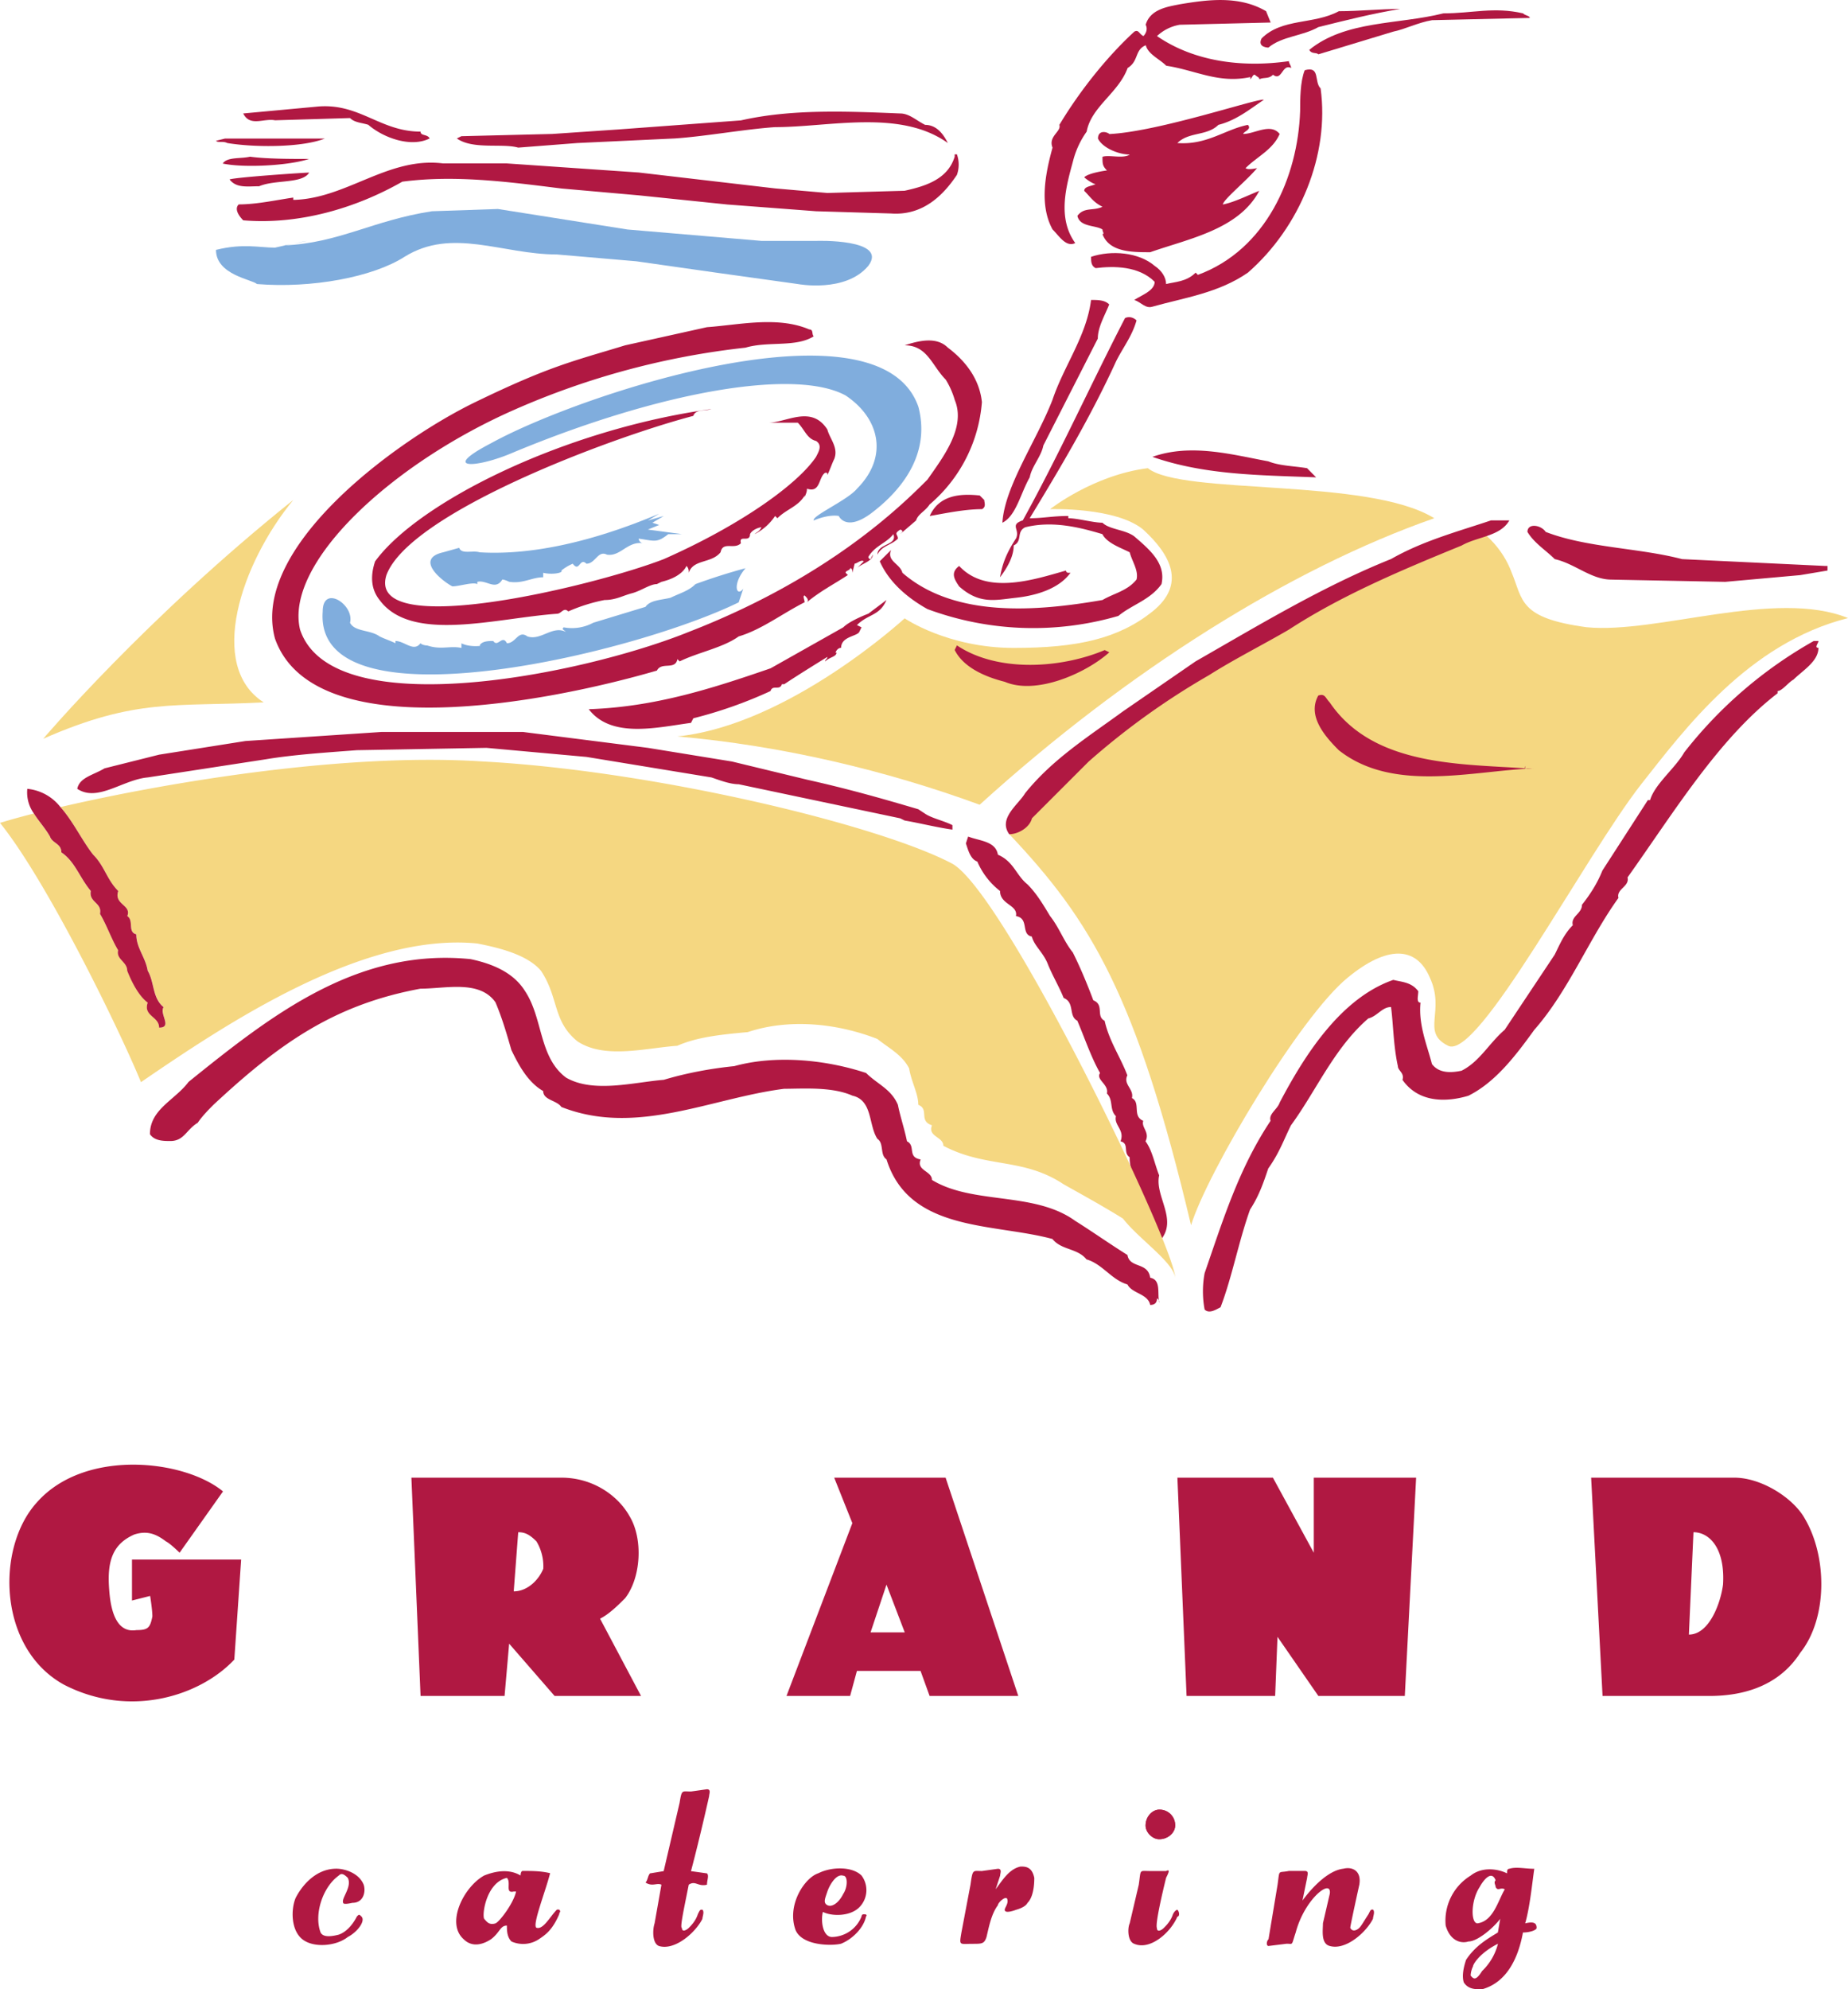 <svg xmlns="http://www.w3.org/2000/svg" width="2323" height="2500" viewBox="0 0 19.756 21.26"><path d="M17.545 8.381c-.608.777-1.75 2.965-2.066 2.794-.292-.146-.024-.364-.194-.729-.146-.34-.461-.34-.875 0-.511.413-1.507 2.09-1.677 2.648-.583-2.454-1.069-3.256-1.944-4.18 0 0 .607-.947 2.892-2.26 1.118-.632 2.188-.947 2.188-.947s.194.146.292.413c.122.291.073.485.802.583.753.073 2.017-.413 2.794-.098-1.07.269-1.751 1.193-2.212 1.776z" fill="#f5d781"/><path d="M1.92 16.594s-.098-.097-.146-.121c-.097-.073-.194-.121-.34-.073-.219.098-.292.268-.267.584.024.364.146.461.292.437.122 0 .146-.023.17-.146 0-.072-.024-.219-.024-.219l-.194.049v-.438h1.167l-.073 1.069c-.364.389-1.118.632-1.822.268-.705-.389-.729-1.458-.292-1.944.51-.583 1.58-.462 1.993-.121l-.464.655zM15.018 18.125h-.924l-.437-.632-.025.632h-.947l-.098-2.333h1.021l.437.802v-.802h1.094l-.121 2.333zM4.398 15.792h1.604c.34 0 .607.194.729.413.146.243.122.656-.048.875-.073.073-.17.17-.268.219l.438.826h-.924l-.486-.559-.049.559h-.898l-.098-2.333zm1.094 1.215c.146 0 .267-.121.316-.242a.516.516 0 0 0-.073-.292c-.073-.073-.122-.098-.195-.098l-.048.632zM9.112 16.278l-.194-.486h1.191l.777 2.333h-.948l-.097-.268h-.68l-.073.268h-.68l.704-1.847zm.365.657l-.17.51h.365l-.195-.51zM10.668 19.972c.048 0 .024.049.024.073l-.048.146c.073-.097.146-.219.267-.243.049 0 .122 0 .146.122 0 .121-.024.219-.073.267-.024.049-.121.073-.121.073s-.122.049-.122 0c0-.024.048-.073.024-.121-.024-.024-.097.048-.097.072-.073.098-.098.243-.122.341-.024.072-.049.072-.146.072-.146 0-.146.024-.122-.121l.097-.511c.024-.17.024-.146.122-.146l.171-.024zM8.894 20.701a.346.346 0 0 0 .316-.219s0-.024.024-.024c.049 0 .024.024.024.024-.024.121-.146.243-.267.291-.098.024-.413.024-.486-.146-.097-.268.097-.559.243-.607.146-.073.364-.073.462.024a.26.26 0 0 1-.024.34c-.098.098-.292.098-.389.049-.025.098 0 .268.097.268zm-.049-.486c-.024.073-.048.121 0 .146s.122-.024.17-.121c.049-.073.049-.194 0-.194-.073-.025-.145.096-.17.169zM5.978 20.458c-.073.17-.146.219-.219.268a.306.306 0 0 1-.291.023c-.049-.048-.049-.121-.049-.17-.073 0-.073.073-.17.146-.073.048-.194.097-.292 0-.194-.171 0-.56.219-.681.122-.049.268-.073.389 0 0 0 0-.049.024-.049.097 0 .194 0 .292.024-.049.194-.195.559-.146.583.073.024.146-.121.219-.194h.024c.024.026 0 .026 0 .05zm-.802.049c.024.024.049.072.122.048.048-.023.194-.219.219-.34h-.025c-.097.024-.024-.097-.073-.146-.219.049-.268.389-.243.438zM16.038 20.507c-.073.097-.243.242-.34.242-.073.024-.194 0-.243-.17a.564.564 0 0 1 .267-.534c.122-.098.292-.073.389-.024 0-.024 0-.049.024-.049.073-.024.17 0 .267 0-.024.17-.048.413-.097.583.097-.023.122 0 .122.049 0 .024-.073.049-.146.049-.049.268-.17.534-.438.607-.073 0-.146 0-.194-.073-.024-.072 0-.17.024-.242.097-.146.219-.219.34-.292l.025-.146zm-.219-.341c-.097.146-.097.389-.024.389.17-.023.219-.242.292-.364-.049-.024-.073.024-.098-.024 0-.024-.024-.048 0-.072-.048-.123-.145.023-.17.071zm-.097.948c.024.024.048.072.122-.049a.611.611 0 0 0 .17-.292c-.194.098-.267.219-.267.243-.025.049-.025.098-.025.098zM19.294 16.229c.243.413.243 1.069-.048 1.434-.219.341-.583.462-.972.462h-1.142l-.122-2.333h1.531c.292 0 .632.219.753.437zm-1.239 1.24c.219 0 .34-.34.365-.534.024-.389-.146-.56-.316-.56l-.049 1.094zM12.393 19.656c.097 0 .17-.073.17-.146a.166.166 0 0 0-.17-.17c-.073 0-.146.073-.146.17 0 .073.073.146.146.146z" fill="#b01842"/><path d="M12.393 19.656c.097 0 .17-.073.17-.146a.166.166 0 0 0-.17-.17c-.073 0-.146.073-.146.17 0 .073.073.146.146.146zM12.466 20.069c.024-.049.049-.098 0-.073h-.17c-.122 0-.097-.024-.122.146l-.097.413c-.024.049-.024.194.049.219.17.073.389-.121.461-.291.024 0 .024-.049 0-.073 0 0-.024 0-.048.049-.024.073-.073.121-.098.146s-.073.049-.073 0c-.024-.05.098-.536.098-.536zM7.558 20.021c.024.024 0 .073 0 .121-.098.024-.122-.048-.195 0-.048.243-.097.462-.073.462 0 .049.049.024.073 0 .024-.024.073-.072.097-.146.024-.049.024-.049.049-.049.024.024 0 .073 0 .098-.073.146-.292.34-.462.291-.073-.024-.073-.17-.049-.243l.073-.413c-.049-.023-.097.024-.17-.023.024-.024.024-.073.048-.098l.146-.024.17-.729c.024-.146.024-.122.122-.122l.17-.024c.048 0 .024.049.024.073 0 0-.097.438-.194.802l.171.024zM3.888 20.142c.024.073 0 .194-.121.194 0 0-.098.024-.098 0-.024-.048.098-.17.049-.267-.049-.049-.073-.049-.097-.024-.17.121-.267.413-.194.607.024.049.097.049.194.024.073-.024.146-.098.194-.194.024-.024.024-.024.049 0 .048.049-.049.17-.146.219-.121.097-.364.121-.486.024-.122-.098-.122-.316-.073-.438.048-.098.194-.316.438-.316.096.001.242.05.291.171zM13.924 20.312s.219-.316.438-.341c.097-.024.194.024.17.17 0 0-.097.438-.097.462.024.049.073.024.097 0s.049-.072.098-.146c.024-.049.024-.049.048-.049.024.024 0 .073 0 .098-.073.146-.292.34-.462.291-.097-.024-.073-.17-.073-.243l.073-.315c.024-.17-.267.049-.364.413-.049.146-.024.121-.097.121l-.194.024c-.024 0-.024-.049 0-.072l.097-.584c.024-.17 0-.121.122-.146h.17c.049 0 .024.049.024.073l-.05.244zM13.535.119l.049.121-.972.024a.468.468 0 0 0-.243.121c.389.268.899.341 1.41.268 0 .024.024.049.024.073-.097-.049-.097.146-.194.072-.048.049-.097.024-.146.049 0-.024-.024-.024-.048-.049-.024 0-.024.024-.048.049V.823c-.34.073-.583-.073-.899-.121-.073-.073-.194-.122-.219-.219-.121.049-.073.17-.194.243-.097.267-.389.413-.438.68a.942.942 0 0 0-.146.316c-.073.268-.17.607.024.875-.098.048-.17-.073-.243-.146-.146-.267-.073-.607 0-.874-.049-.122.097-.171.073-.243.219-.365.51-.729.802-.997.048-.024.048.024.097.048.024-.024.049-.072.024-.121.049-.17.243-.194.365-.219.29-.048.631-.097.922.074z" fill="#b01842"/><path d="M14.969.095c-.292.048-.583.121-.875.194-.17.097-.389.097-.534.219 0 0-.122 0-.073-.098.219-.219.559-.146.826-.291.218 0 .437-.024.656-.024zM16.354.191l-1.045.024c-.146.024-.292.098-.413.122l-.802.243c-.024-.024-.073 0-.097-.048.389-.316.947-.268 1.434-.39.316 0 .534-.072.851 0 .023.025.072.025.072.049zM14.118.945c.097.704-.219 1.481-.777 1.968-.316.219-.681.268-1.021.364-.073.024-.122-.048-.194-.072.073-.049.218-.098.218-.194-.17-.17-.437-.17-.631-.146-.049-.024-.049-.072-.049-.121.219-.073.51-.049.68.097.073.048.122.122.122.194.097-.024.219-.024.316-.122l.024.024c.729-.268 1.069-1.045 1.093-1.75 0-.121 0-.315.049-.437.17-.048.097.122.17.195z" fill="#b01842"/><path d="M13.511 1.066c-.146.097-.292.219-.486.268-.122.121-.316.072-.438.194.316.024.51-.146.753-.194.048.048-.049.072-.049.097.122 0 .292-.121.389 0-.073.17-.243.243-.364.365.024.024.122 0 .122 0-.097.122-.365.34-.365.389.122-.024.268-.098.389-.146-.218.413-.753.511-1.166.656-.194 0-.438 0-.51-.194.024 0 0-.024 0-.049-.073-.048-.243-.024-.268-.146.073-.097.17-.049.268-.097-.097-.048-.122-.097-.195-.17 0-.048.073-.048.122-.072-.024 0-.098-.049-.122-.073.049-.049.243-.073.243-.073-.048-.048-.048-.072-.048-.146.073-.024.219.024.292-.024-.122 0-.292-.072-.34-.17 0-.097.097-.073.122-.049.533-.026 1.602-.39 1.651-.366zM4.496 1.406c0 .049.073.024.097.073-.194.098-.486 0-.656-.146-.073-.023-.146-.023-.195-.072l-.802.024c-.121-.024-.267.073-.34-.073l.778-.072c.461-.049.68.266 1.118.266zM9.89 1.334c.122 0 .194.097.243.194-.51-.365-1.263-.17-1.847-.17-.34.024-.729.097-1.069.121l-1.045.049-.632.049c-.17-.049-.485.024-.656-.098l.048-.024.972-.024.705-.048 1.312-.097c.536-.122 1.119-.098 1.702-.074.097 0 .17.073.267.122zM3.475 1.479c-.243.098-.753.098-1.045.049-.048-.024-.097 0-.121-.024l.097-.024h1.069v-.001zM10.23 1.868c-.146.219-.365.438-.705.413l-.801-.024-.948-.072-.948-.098-.826-.073c-.583-.073-1.142-.146-1.701-.073-.51.291-1.118.462-1.701.413-.048-.049-.097-.122-.048-.17.194 0 .413-.049.583-.073v.024h.024c.559-.024.996-.462 1.579-.389h.681l1.409.097 1.458.17.559.049.826-.024c.219-.048.461-.121.535-.364v-.025h.024a.33.33 0 0 1 0 .219zM3.28 1.698h.024c-.218.073-.704.097-.923.049.049-.073.195-.049.292-.073.17.024.437.024.607.024zM3.305 1.844c-.073.122-.365.073-.535.146-.122 0-.243.023-.316-.073.073-.024.802-.073.851-.073zM11.858 3.253c-.049.122-.122.243-.122.365l-.582 1.142c-.024.122-.122.219-.146.341-.097.17-.146.413-.292.485.024-.389.365-.875.535-1.312.122-.365.364-.681.413-1.069.073 0 .146 0 .194.048z" fill="#b01842"/><path d="M12.15 3.424c-.048.17-.146.291-.219.438-.267.583-.583 1.117-.923 1.676.146 0 .243-.024.413-.024v.024c.097 0 .268.048.365.048.073.073.243.073.34.146.17.146.34.291.291.51-.121.17-.315.219-.461.34a3.252 3.252 0 0 1-2.041-.073c-.219-.122-.414-.292-.51-.511l.121-.121c-.049.122.097.146.121.244.559.485 1.434.413 2.139.291.122-.072.267-.097.364-.219.024-.097-.048-.194-.073-.291-.097-.049-.243-.098-.292-.194-.243-.073-.535-.146-.826-.073-.097.049-.024.146-.122.194 0 .122-.073.243-.146.34.024-.146.073-.267.17-.414.048-.097-.073-.146.073-.194.389-.704.729-1.458 1.093-2.162.05-.024.099 0 .123.025zM7.606 4.371c-.073.024-.17 0-.194.073-.924.244-3.038 1.045-3.281 1.702-.219.704 2.211.121 2.965-.171.826-.365 1.433-.802 1.628-1.093.024-.049.073-.122 0-.17-.098-.024-.122-.122-.195-.195h-.316c.194 0 .461-.194.632.073.025.098.122.194.073.316-.024.048-.048.121-.073.17 0-.024 0-.024-.024-.024-.073.049-.048.219-.194.17 0 .049-.024.073-.024.098v-.025c-.074.121-.195.145-.292.243l-.025-.024a.574.574 0 0 1-.219.194c.024-.024.049-.024.073-.073-.024 0-.098.024-.122.073 0 .097-.122 0-.097.097-.072.073-.193-.025-.218.097-.097.121-.292.072-.34.219 0-.024 0-.049-.024-.073-.049.098-.17.146-.268.17l-.049.024c-.073 0-.17.073-.267.098s-.17.072-.292.072a1.836 1.836 0 0 0-.388.122c-.049-.049-.073.025-.121.025-.657.047-1.556.315-1.896-.147-.097-.121-.097-.266-.048-.413.461-.632 2.016-1.409 3.596-1.628zM13.973 5.003l.097.098c-.608-.024-1.191-.024-1.75-.219.413-.146.851-.024 1.239.048.122.049.268.049.414.073z" fill="#b01842"/><path d="M10.522 5.343c0 .024.024.073-.024.098-.194 0-.413.049-.559.073.098-.219.316-.243.535-.219l.048.048zM16.135 5.562c-.097.171-.34.171-.51.268-.656.268-1.288.535-1.847.899-.292.17-.583.315-.851.485a7.88 7.88 0 0 0-1.288.924l-.607.607c-.024.098-.146.17-.243.17-.121-.17.097-.315.17-.438.292-.364.68-.607 1.045-.874l.777-.535c.68-.389 1.361-.802 2.09-1.094.34-.194.705-.291 1.069-.413h.195v.001zM16.524 5.684c.438.17.997.17 1.458.291l1.531.073h.024v.049l-.292.049-.802.072-1.215-.024c-.219 0-.389-.17-.607-.219-.097-.097-.219-.17-.292-.291.001-.098.147-.074.195 0zM11.396 6.097c0 .024.024.024.024.024h.024c-.122.17-.364.243-.583.267-.219.024-.389.073-.607-.121-.049-.073-.098-.146 0-.219.292.316.803.145 1.142.049zM9.161 6.68l.049.024-.024.049c-.024.048-.194.048-.194.17-.049 0-.073.073-.049.049 0 .048-.073.048-.122.097 0-.024.024-.024.024-.049 0 0-.316.194-.461.292h-.025c-.024.073-.098 0-.122.073a4.689 4.689 0 0 1-.825.291l-.025.049c-.365.049-.851.17-1.093-.146.704-.024 1.312-.219 1.944-.437l.777-.438c.073-.073.268-.146.268-.146l.194-.146c-.073.171-.194.147-.316.268zM19.44 6.85c0 .024-.048.073 0 .073 0 .146-.17.243-.267.34-.049.024-.122.122-.17.122v.024c-.632.485-1.118 1.287-1.604 1.968.024.098-.122.122-.097.219-.316.438-.535.996-.899 1.409-.194.268-.413.56-.705.705-.243.073-.535.073-.705-.17.024-.073-.049-.098-.049-.146-.048-.219-.048-.438-.073-.632-.097 0-.146.098-.243.122-.365.315-.559.777-.827 1.142-.073.146-.122.292-.243.462-.049.146-.098.292-.194.438-.122.34-.194.729-.316 1.045-.048.024-.121.073-.17.024a1.06 1.06 0 0 1 0-.389c.194-.56.365-1.118.705-1.628-.024-.073.073-.122.097-.194.268-.511.656-1.118 1.215-1.312.097.024.194.024.267.121 0 .049-.024.122.024.122-.024.242.073.461.122.656.073.097.194.097.316.072.194-.097.292-.291.462-.438l.534-.802c.049-.097.097-.219.194-.315-.024-.098.098-.122.098-.219.097-.122.17-.243.218-.365l.486-.753h.024c.049-.17.268-.34.365-.51A4.648 4.648 0 0 1 19.39 6.85h.05zM14.215 7.506c.462.681 1.385.656 2.09.705v-.024c-.024.049.049.024.097.024-.656.024-1.506.267-2.09-.194-.146-.146-.34-.365-.219-.584.074-.024.074.024.122.073zM6.926 7.992l.899.146.802.194c.437.098.777.194 1.19.316l.073.048c.073.049.194.073.292.122v.048c-.17-.024-.364-.073-.51-.097l-.049-.024-1.726-.364c-.097 0-.219-.049-.292-.073L6.27 8.089 5.2 7.992l-1.385.025c-.316.024-.68.048-.972.097l-1.263.194c-.268.024-.535.267-.754.122.024-.122.17-.146.292-.219l.583-.146.923-.146 1.458-.097h1.507l1.337.17zM10.668 9.134c.17.073.194.219.315.316.098.097.17.219.243.34.097.122.146.268.243.389.073.146.146.316.219.511.121.049.024.17.121.219.049.219.17.389.243.583-.048.097.073.146.049.243.097.049 0 .194.121.243-.024.072.073.121.024.219.073.097.097.242.146.364-.049.219.194.462.024.681-.097 0-.097-.122-.146-.171-.024-.072-.049-.17-.097-.242 0-.171-.097-.292-.097-.462-.073-.049 0-.146-.097-.17.048-.122-.073-.171-.049-.268-.073-.073-.024-.17-.097-.243.024-.098-.121-.146-.073-.219-.097-.17-.17-.389-.243-.559-.097-.049-.024-.194-.146-.243-.049-.122-.122-.243-.17-.364-.048-.122-.146-.194-.17-.292-.122-.024-.024-.194-.17-.219.024-.121-.17-.121-.17-.268a.79.79 0 0 1-.243-.315c-.073-.024-.098-.122-.122-.194l.024-.073c.123.048.294.048.318.194zM5.613 10.592c.194.292.146.705.438.924.292.17.729.049 1.045.024.243-.073.51-.122.753-.146.438-.121.972-.072 1.41.073.122.121.267.17.34.34.024.122.073.268.097.39.097.048 0 .17.146.194-.049.121.121.121.121.219.438.267 1.094.121 1.531.437.194.122.364.243.559.365.024.146.219.072.243.243.121.023.073.17.097.267 0-.024 0-.024-.024-.048 0 .048-.024.072-.073.072-.024-.121-.194-.121-.243-.219-.17-.049-.267-.219-.438-.268-.097-.121-.267-.097-.364-.218-.632-.171-1.531-.073-1.774-.851-.073-.049-.024-.171-.097-.219-.097-.146-.049-.413-.268-.462-.219-.098-.534-.073-.729-.073-.778.098-1.58.511-2.382.194-.048-.072-.194-.072-.194-.17-.17-.097-.268-.291-.34-.438-.049-.17-.098-.34-.17-.51-.17-.243-.535-.146-.802-.146-.923.171-1.507.584-2.211 1.239-.049.049-.122.122-.17.194-.122.073-.146.195-.292.195-.073 0-.17 0-.219-.073 0-.268.268-.364.413-.559.875-.705 1.798-1.435 3.014-1.312.243.051.462.147.583.342z" fill="#b01842"/><path d="M10.182 9.231c-.777-.413-3.184-.996-5.03-1.094-1.506-.096-3.426.237-4.506.488.137.154.235.365.35.509.122.122.146.268.268.389-.049.146.145.146.097.267.073.049 0 .17.097.194 0 .146.097.243.122.389.073.122.048.292.17.389-.048.073.097.219-.048.219 0-.121-.17-.121-.122-.267-.097-.073-.17-.219-.219-.341 0-.097-.122-.121-.097-.219-.074-.121-.122-.266-.195-.388.024-.121-.122-.121-.098-.243-.121-.146-.17-.315-.315-.413 0-.097-.098-.097-.122-.17-.05-.088-.12-.163-.172-.246a7.137 7.137 0 0 0-.362.1c.51.632 1.288 2.235 1.507 2.771.923-.632 2.381-1.604 3.596-1.482.243.048.535.121.68.291.194.292.122.535.389.754.292.194.729.072 1.069.048.219-.097.486-.121.753-.146.438-.146.948-.097 1.385.073.121.097.267.17.34.315.024.146.098.268.098.389.121.049 0 .171.146.219-.048.122.122.122.122.219.462.243.851.122 1.288.413.218.122.437.243.632.365.17.219.535.461.559.632-.025-.39-1.823-4.108-2.382-4.424z" fill="#f5d781"/><path d="M.656 9.109c.146.098.194.268.315.413-.023.123.123.123.098.244.073.122.121.268.194.389-.024.098.097.122.097.219.048.122.122.268.219.341-.049.146.122.146.122.267.146 0 0-.146.048-.219-.122-.097-.097-.267-.17-.389-.024-.146-.122-.243-.122-.389-.096-.025-.023-.146-.096-.195.048-.121-.146-.121-.097-.268-.122-.121-.146-.266-.268-.388-.115-.144-.213-.355-.35-.509a.51.51 0 0 0-.354-.195.385.385 0 0 0 .07.263c.052.083.122.158.172.246.025.074.122.074.122.17z" fill="#b01842"/><path d="M9.283 2.84c-.243.292-.754.195-.754.195l-.875-.122-.85-.121-.85-.073c-.583 0-1.118-.292-1.628.024-.34.219-.996.34-1.579.292-.05-.049-.438-.097-.438-.365.291-.072.461-.024.631-.024 0 0 .315-.072.34-.072l-.242.048c.583-.024.948-.268 1.58-.365l.705-.024 1.385.219 1.434.122h.583c-.001-.001.776-.025.558.266z" fill="#80addd"/><path d="M3.135 5.343c-.559.68-.924 1.774-.316 2.163-.948.049-1.361-.049-2.357.389 0 0 1.093-1.289 2.673-2.552zM7.241 7.87c1.118.098 2.236.365 3.232.73 1.58-1.434 3.329-2.527 4.86-3.062-.705-.437-2.698-.243-3.062-.535-.583.073-1.045.438-1.045.438s.705-.024.996.219c.292.268.462.583.098.875-.365.291-.802.389-1.482.389-.705 0-1.167-.316-1.167-.316S8.432 7.749 7.241 7.87z" fill="#f5d781"/><path d="M8.699 5.562c.17-.072.268-.048.268-.048s.073.17.34-.024c.389-.292.632-.681.511-1.143-.413-1.19-3.597-.146-4.568.389-.56.291-.147.267.242.097 1.58-.656 3.013-.899 3.548-.607.365.243.461.656.122.996-.098.121-.487.292-.463.34zM4.738 5.902c-.315.072 0 .315.098.364.073 0 .219-.049.267-.024v-.024c.097-.025.194.097.267-.025.024 0 .073.024.073.024.146.024.243-.048.364-.048v-.048c.097.024.219 0 .194-.024a.52.52 0 0 1 .122-.073c.073.098.073-.072.146 0 .097 0 .121-.146.219-.097.146.024.219-.147.389-.122-.024 0-.049-.024-.049-.049.17.024.194.049.316-.048h.146l-.364-.049.121-.049-.073-.024.122-.072-.17.048.121-.072c-.292.12-1.118.461-1.92.412-.072-.024-.194.025-.218-.048l-.171.048z" fill="#80addd"/><path d="M7.897 6.437l.049-.146c-.073.097-.121-.049.024-.219a6.454 6.454 0 0 0-.535.17c-.072.073-.169.098-.267.146-.097.024-.218.024-.267.097l-.559.17a.479.479 0 0 1-.316.049c-.024.024 0 .024.024.049-.145-.073-.267.097-.412.048-.098-.072-.122.073-.219.073-.049-.097-.097.049-.146-.024-.048 0-.122 0-.146.049.049 0-.097.024-.194-.024v.049c-.121-.026-.219.023-.365-.026 0 0-.049 0-.073-.024-.072.098-.17-.024-.267-.024v.024c-.048-.024-.122-.049-.17-.073-.097-.072-.267-.048-.316-.146.049-.194-.292-.413-.292-.121-.096 1.264 3.305.462 4.447-.097z" fill="#80addd"/><path d="M8.699 3.594c-.194.121-.486.049-.729.121a8.392 8.392 0 0 0-2.454.656c-1.336.583-2.478 1.652-2.308 2.358.34 1.021 3.013.485 4.155.024 1.507-.584 2.284-1.361 2.552-1.628.17-.243.413-.559.292-.85a.875.875 0 0 0-.097-.219c-.147-.147-.195-.366-.439-.366.146-.048.34-.097.461.024.195.146.34.341.365.583a1.597 1.597 0 0 1-.559 1.094c-.048.074-.121.098-.145.171l-.17.146.024-.024c0-.024-.024-.024-.024-.024-.073.048-.024.048-.024.096-.074.073-.17.073-.219.171 0-.122.219-.098.17-.219-.073.097-.195.121-.267.243 0 0 0 .023.024.023l.024-.048c0 .072-.121.097-.17.146l.073-.073c-.024-.024-.073.024-.097.024l-.025.098c0-.024 0-.049-.024-.049 0 .024-.048.024-.048.049l.024.024c-.146.097-.292.17-.438.291.024-.024 0-.049-.024-.072-.024 0 0 .048 0 .072-.243.123-.461.293-.705.365-.169.122-.437.171-.631.267l-.024-.024c-.024.122-.17.024-.219.122-1.167.34-3.669.826-4.083-.341-.267-.971 1.288-2.114 2.139-2.527.802-.389 1.045-.437 1.604-.608l.875-.194c.34-.024.753-.121 1.093.024.048.001.024.049.048.074zM11.81 6.947l.049.024c-.243.219-.777.461-1.118.315-.194-.049-.438-.146-.535-.34l.024-.049c.438.293 1.118.245 1.58.05z" fill="#b01842"/></svg>